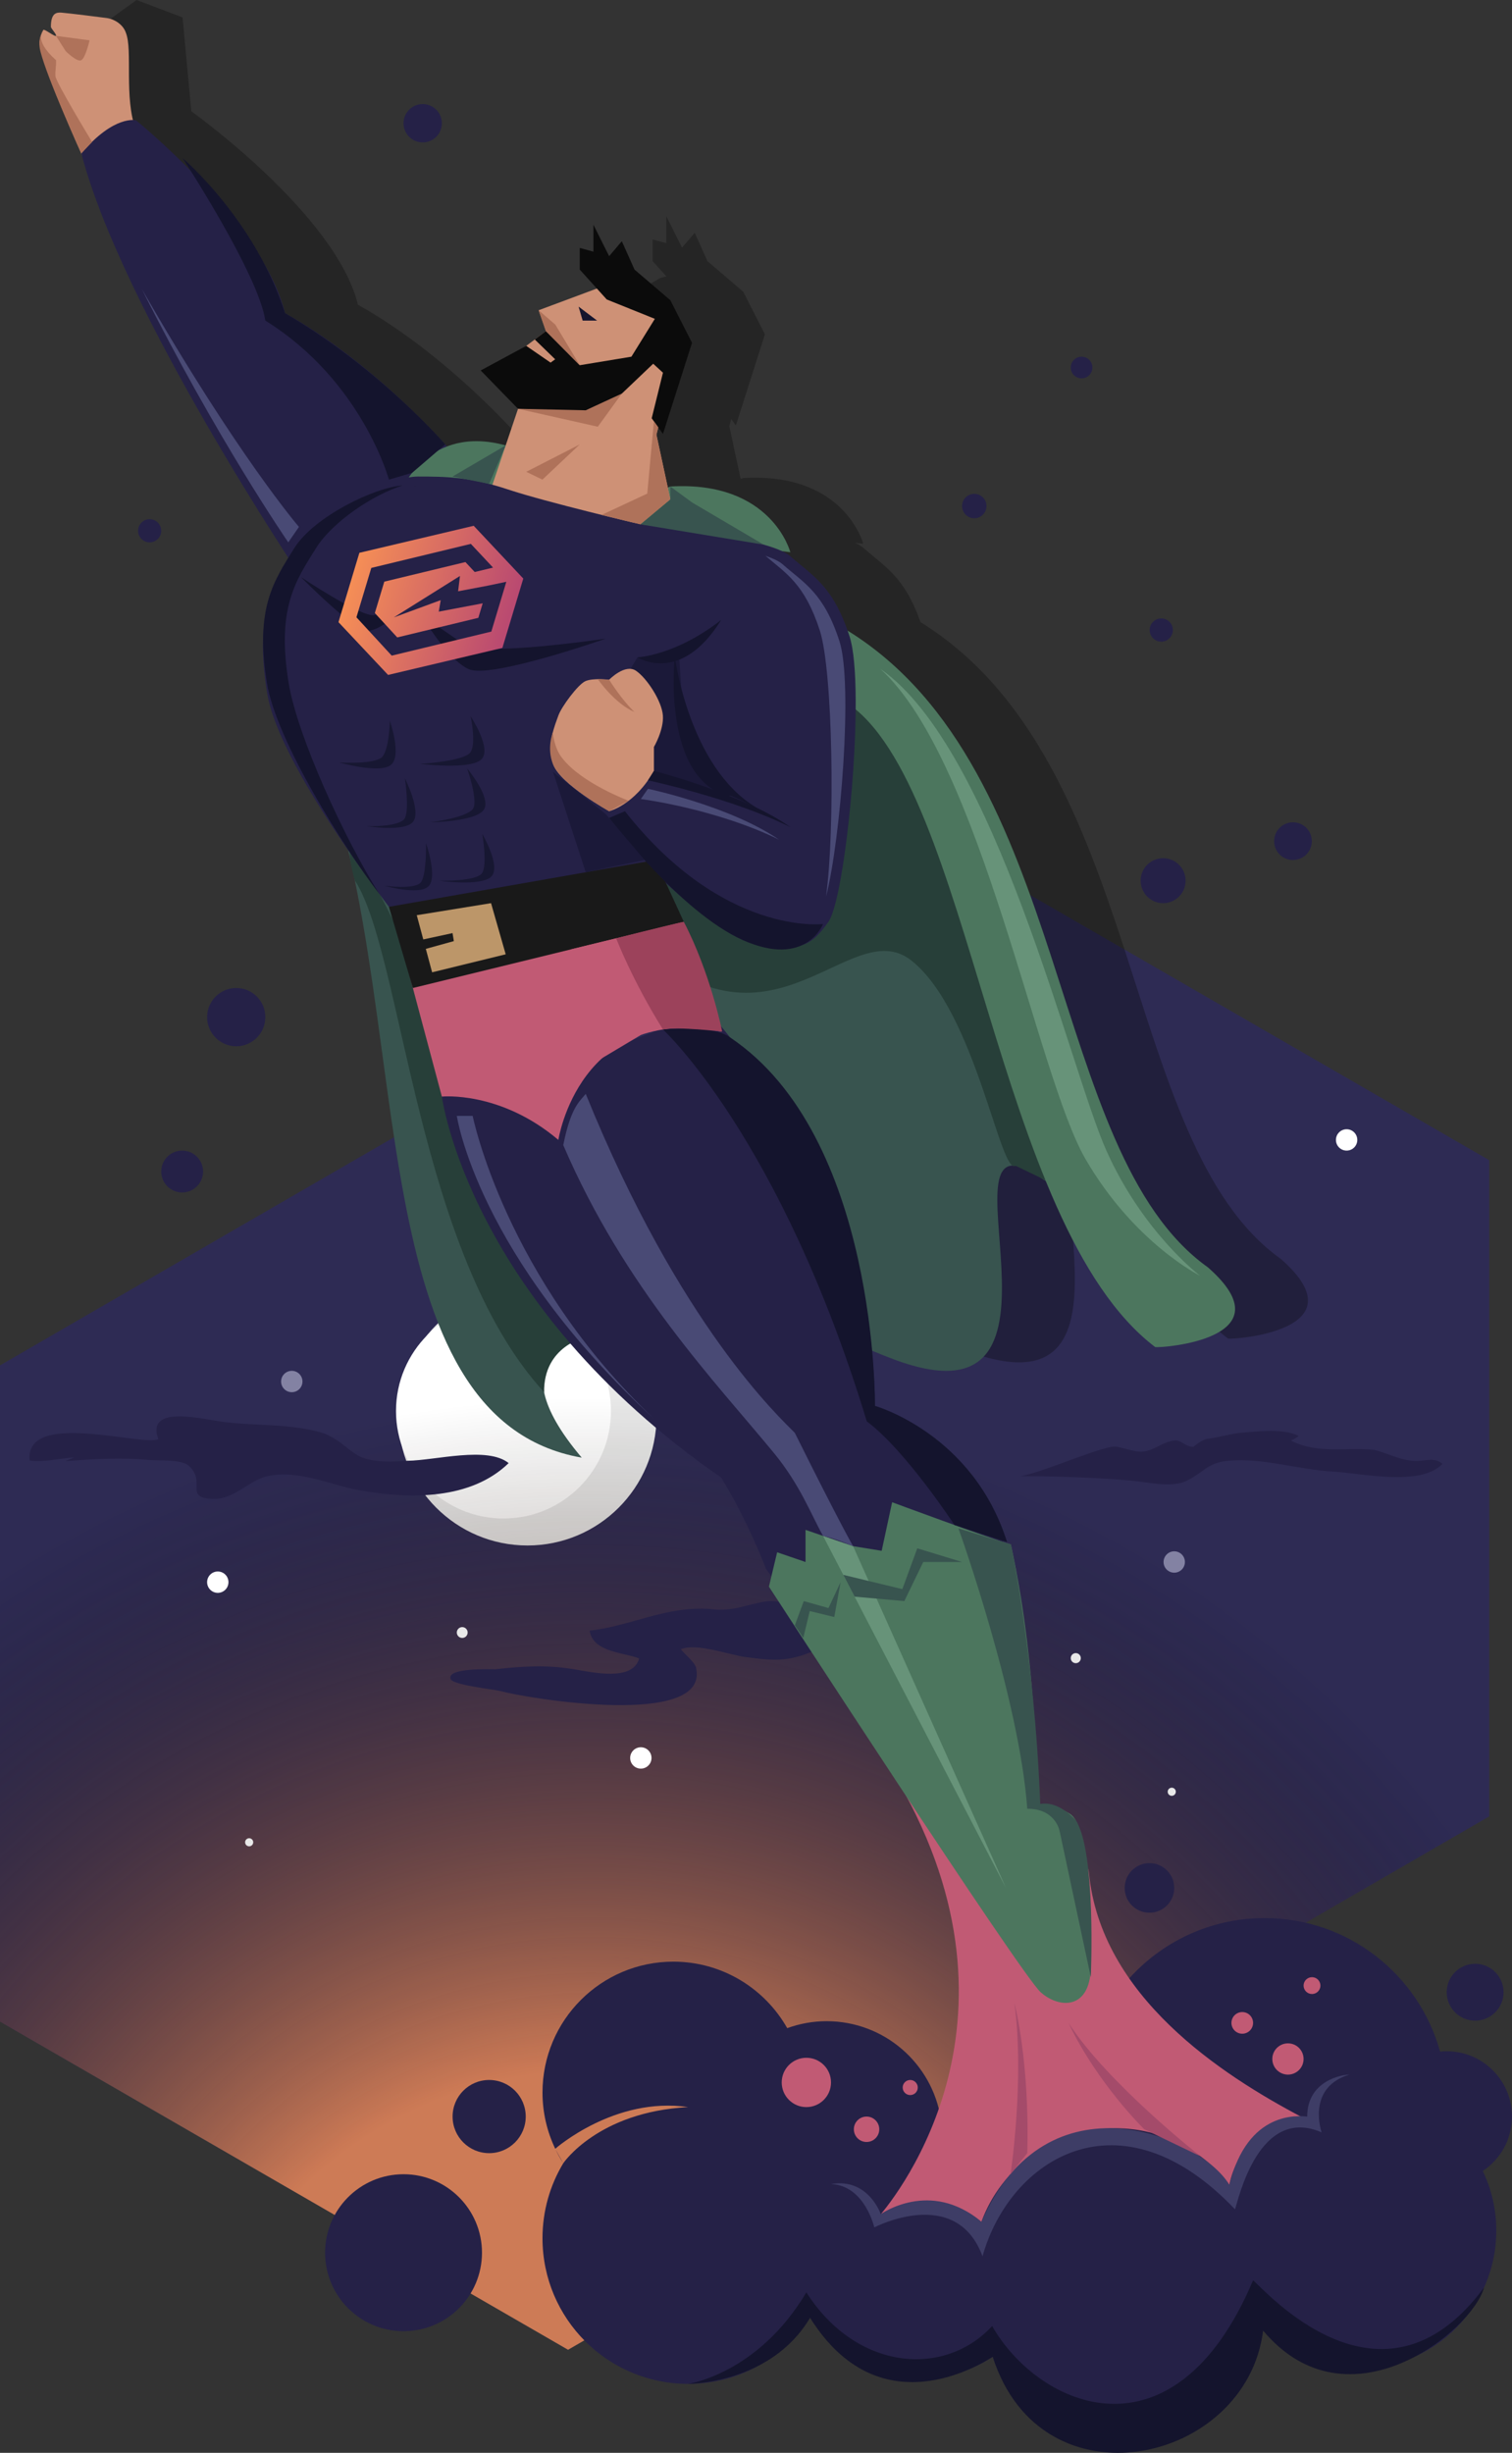 <?xml version="1.0" encoding="utf-8"?>
<!-- Generator: Adobe Illustrator 17.0.0, SVG Export Plug-In . SVG Version: 6.00 Build 0)  -->
<!DOCTYPE svg PUBLIC "-//W3C//DTD SVG 1.1//EN" "http://www.w3.org/Graphics/SVG/1.1/DTD/svg11.dtd">
<svg version="1.1" id="Layer_1" xmlns="http://www.w3.org/2000/svg" xmlns:xlink="http://www.w3.org/1999/xlink" x="0px" y="0px"
	 width="419.138px" height="679.63px" viewBox="0 0 419.138 679.63" enable-background="new 0 0 419.138 679.63"
	 xml:space="preserve">
<rect x="0" y="0" width="419.138" height="679.63" fill="#333333" stroke="none"/>
<g id="Layer_1_1_">
</g>
<g id="Layer_3">
</g>
<g id="Layer_4">
	<polygon fill="#2E2B54" points="412.824,321.46 255.352,230.544 0,378.324 0,560.156 157.471,651.073 412.824,503.292 	"/>
	<circle fill="#E8E8E8" cx="146.213" cy="392.45" r="35.772"/>
	<circle fill="#FFFFFF" cx="139.568" cy="390.958" r="29.793"/>
	<path opacity="0.3" fill="#050606" enable-background="new    " d="M355.069,348.828c-44.986-32.015-37.258-137.718-99.898-176.439
		c-4.461-12.686-9.966-15.393-15.879-20.617c-0.543-0.48-1.325-0.943-2.279-1.391l2.279,0.287c0,0-5.106-19.871-33.256-18.215
		c-0.252,0.092-0.474,0.184-0.713,0.276l-3.151-14.627l0.506-2.025l1.307,1.818l8.053-25.253l-6.003-11.799l-9.936-8.487
		l-3.519-7.866l-3.519,4.14l-4.347-8.694v7.452l-3.795-1.035v6.003l3.837,4.244l-1.629,0.379l-13.457,7.728l1.865,4.692l-3.09,2.317
		l0,0l-2.361,1.771l0,0L153.46,100.3l10.349,10.625l-3.42,10.143c-6.757-1.857-12.11-1.305-16.261,0.284
		c-6.423-7.125-23.662-25-44.906-36.922C93.086,59.381,53.03,30.833,53.03,30.833s0.87-0.04,0,0l-2.427-26L37.863,0l-9.736,7.029
		L38.699,41c9.568,36.698,50.195,93.933,61.553,111.41c-5.22,8.554-9.252,17.383-5.992,37.31
		c1.897,11.596,12.706,29.417,22.858,44.117c0.053,1.698,0.418,4.167,1.448,7.746c13.333,20.479,16.991,103.135,52.474,141.82
		c-0.177-12.852,11.536-15.257,11.536-15.257l-35.718-80.595l-21.1-41.661c5.933,7.997,10.314,13.379,10.314,13.379l54.373-17.427
		l39.602,82.974c0,0-19.319,27.933,37.811,49.441s9.108-72.348,40.846-50.269c0.492,0.343,0.96,0.644,1.405,0.907
		c8.018,19.577,17.61,36.35,30.334,46.011C342.098,371.183,377.7,368.699,355.069,348.828z M197.756,142.94l0.302-0.252l0.176,0.299
		C197.93,142.957,197.756,142.94,197.756,142.94z"/>
	
		<radialGradient id="SVGID_1_" cx="493.896" cy="613.643" r="300.648" gradientTransform="matrix(1 0 0 1 -330.2 74.19)" gradientUnits="userSpaceOnUse">
		<stop  offset="0.38" style="stop-color:#F58E56;stop-opacity:0.8"/>
		<stop  offset="1" style="stop-color:#000000;stop-opacity:0"/>
	</radialGradient>
	<polygon fill="url(#SVGID_1_)" points="0,378.324 0,560.156 157.471,651.073 412.824,503.292 412.824,321.46 216.696,278.381 	"/>
	<g>
		<path fill="#252147" d="M156.138,599.392l-2.129-3.828C154.649,596.883,155.35,598.167,156.138,599.392z"/>
		<path fill="#252147" d="M419.138,586.456c0-9.996-8.103-18.099-18.099-18.099c-0.621,0-1.234,0.032-1.838,0.093
			c-5.904-21.327-25.439-36.99-48.645-36.99c-27.881,0-50.483,22.602-50.483,50.483c0,0.886,0.024,1.767,0.069,2.642
			c-3.483-5.146-9.374-8.528-16.055-8.528c-8.174,0-15.151,5.068-17.997,12.228c-1.709-0.54-3.473-0.957-5.281-1.24
			c-2.426-15.31-15.681-27.016-31.674-27.016c-3.835,0-7.501,0.694-10.909,1.929c-6.229-10.997-18.029-18.424-31.571-18.424
			c-20.031,0-36.269,16.238-36.269,36.268c0,5.58,1.277,10.856,3.531,15.577c0.136-0.12,16.531-14.534,36.829-11.546
			c-25.049,1.333-34.607,15.558-34.607,15.558c-3.65,6.068-5.753,13.173-5.753,20.771c0,22.29,18.07,40.36,40.36,40.36
			c14.159,0,26.606-7.297,33.809-18.328c6.423,10.131,17.727,16.862,30.609,16.862c7.406,0,14.291-2.227,20.028-6.042
			c5.321,15.073,19.684,25.876,36.577,25.876c19.501,0,35.636-14.394,38.372-33.136c6.865,6.543,16.152,10.568,26.384,10.568
			c21.13,0,38.259-17.129,38.259-38.259c0-5.919-1.345-11.523-3.745-16.525C415.918,598.294,419.138,592.753,419.138,586.456z"/>
	</g>
	<g>
		<path fill="#252147" d="M228.599,443.667c-5.143,3-10.714-0.429-15.857,0c-6,0.857-9.428,3-15.857,2.143
			c-12.428-0.857-21.856,4.714-33.427,6c0.857,6,9.428,6,13.714,7.714c-1.714,6.428-12.857,3.857-17.999,3
			c-7.714-1.286-14.142-0.857-21.856,0c-1.714,0-13.285-0.429-12.428,2.571c0,1.714,12,3,13.714,3.428
			c7.714,2.143,57.426,10.285,54.426-6c0-1.714-3.428-4.286-4.286-5.571c4.286-1.714,12.428,1.286,17.571,2.143
			c9.428,1.286,12.857,1.286,21.428-2.571"/>
	</g>
	<path fill="#CE9176" d="M37.696,36.083C34.279,27.048,36.873,13.875,34.863,9c-0.761-2.181-3.057-3.682-5.25-4
		c-1.62-0.235-11.239-1.413-12.583-1.5c-1.412-0.091-2.918,0.109-2.918,3.945c0,0.419,1.66,2.124,1.418,2.491
		c-0.241,0.366-3.293-2.037-3.51-1.645c-0.777,1.404-0.614,1.529-0.99,2.876C9.971,14.959,23.1,43.789,23.1,43.789
		S41.113,45.119,37.696,36.083z"/>
	<path fill="#252147" d="M83.438,159.913c0,0-49.574-73.814-60.889-117.42c9.131-10.764,15.148-9.159,15.148-9.159
		s35.184,28.393,41.32,53.443c27.047,15.179,47.613,40.018,47.613,40.018L83.438,159.913z"/>
	<path fill="#38544F" d="M90.889,215.939c23.735,68.445,9.108,177.185,70.377,187.948c-24.839-29.255,1.104-33.395,1.104-33.395
		L97.789,224.77C97.789,224.77,93.925,213.179,90.889,215.939z"/>
	<path fill="#273F39" d="M97.651,232.636l29.001,57.261l35.718,80.595c0,0-11.713,2.404-11.536,15.257
		c-35.483-38.686-39.141-121.341-52.474-141.82C95.564,234.214,97.651,232.636,97.651,232.636z"/>
	<g>
		<circle fill="#252147" cx="111.864" cy="624.179" r="21.745"/>
		<circle fill="#252147" cx="135.599" cy="586.456" r="10.138"/>
		<circle fill="#252147" cx="408.918" cy="552.005" r="7.88"/>
		<circle fill="#252147" cx="318.638" cy="523.107" r="6.869"/>
	</g>
	<path fill="#C15A74" d="M244.168,613.516c3.621-2.29,7.908-3.621,12.509-3.621c5.88,0,11.25,2.17,15.364,5.747
		c5.566-15.143,20.116-25.947,37.19-25.947c12.884,0,24.326,6.155,31.56,15.68c1.928-9.863,10.039-17.507,20.135-18.738
		c-22.383-11.786-55.885-33.588-59.071-67.831c-1.223-13.146-97.845-92.598-58.806-34.675
		C289.637,553.256,251.37,604.855,244.168,613.516z"/>
	<path fill="#38544F" d="M247.651,376.603c57.13,21.508,9.108-72.348,40.846-50.269s-37.534-124.419-37.534-124.419l-16.559-15.507
		l-8.556,50.782l-40.336-4.968l-19.798,2.484l44.127,92.456C209.84,327.162,190.521,355.095,247.651,376.603z"/>
	<path fill="#273F39" d="M231.266,189.375l34.972,34.583l30.581,106.447c0,0-8.322-4.071-15.328-7.417
		c-4.214,2.805-11.044-42.568-28.742-56.766c-17.697-14.198-40.384,33.822-80.374-10.197S231.266,189.375,231.266,189.375z"/>
	<path fill="#4C765E" d="M225.848,167.917c0,0-53.522-31.903,9.117,6.818s54.912,144.424,99.898,176.439
		c22.631,19.871-12.971,22.355-14.627,22.079c-44.71-33.947-50.782-155.658-85.557-178.565S225.848,167.917,225.848,167.917z"/>
	<path fill="#252147" d="M124.146,302.543l-1.656,1.298c0,0,7.452,57.13,77.415,105.566c7.452,12.006,12.419,25.253,12.419,25.253
		l51.748,72.447l24.425,42.64l12.419-14.075l-5.382-31.877l-9.108,2.07c0,0-2.07-67.479-11.178-87.35s-32.705-28.979-32.705-28.979
		s0.504-73.689-40.156-102.075c-7.452-9.522-7.452-6.803-7.452-6.803l-35.603,13.661l-7.038,12.419l-25.253-6.21"/>
	<path fill="#4C765E" d="M185.829,134.798c28.151-1.656,33.257,18.215,33.257,18.215l-39.466-4.968l-3.726-6.348
		C175.894,141.698,176.722,138.11,185.829,134.798z"/>
	<path fill="#4C765E" d="M111.864,134.798c0,0,8.004-18.215,30.359-10.764c-0.919,2.526-5.52,15.179-5.52,15.179L111.864,134.798z"
		/>
	<polygon fill="#CE9176" points="135.599,137.006 143.603,113.271 136.979,102.507 151.331,91.744 149.321,85.958 166.768,79.458 
		168.856,77.944 179.62,84.568 185.829,91.192 185.829,104.991 181.965,120.446 185.829,138.386 177.55,145.285 	"/>
	<polygon fill="#AF725A" points="143.603,113.271 165.713,118.239 172.375,109.062 163.375,113.222 	"/>
	<polygon fill="#AF725A" points="150.365,132.896 160.714,123.137 145.88,130.729 	"/>
	<polygon fill="#0B0B0B" points="160.714,74.701 168.2,82.981 181.53,88.343 175.03,98.833 160.714,101.196 151.331,91.744 
		148.241,94.061 153.898,99.554 152.622,100.474 145.88,95.832 133.253,102.645 143.603,113.271 162.37,113.686 172.375,109.062 
		181.069,100.782 183.779,103.266 180.655,115.893 183.779,120.239 191.832,94.987 185.829,83.188 175.894,74.701 172.375,66.836 
		168.856,70.976 164.509,62.282 164.509,69.734 160.714,68.699 	"/>
	<path fill="#C15A74" d="M109.656,255.819l12.833,48.022c0,0,16.145-1.656,32.291,12.006c0,0,5.796-37.672,45.124-30.014
		c-5.382-24.632-19.457-44.917-19.457-44.917L109.656,255.819z"/>
	<path fill="#252147" d="M115.866,261.615c0,0-38.086-46.78-41.812-69.549s2.07-31.049,8.28-40.984s25.667-19.043,33.533-19.043
		s14.545,0.11,24.977,3.588s36.706,9.66,36.706,9.66s35.382,3.394,41.536,8.832c6.154,5.438,11.868,8.142,16.421,22.217
		c4.554,14.075-0.939,72.033-5.852,79.071c-4.912,7.038-8.224,8.28-20.229,6.21c-12.006-2.07-39.328-31.049-39.328-31.049
		l10.35,10.35L115.866,261.615z"/>
	<polygon fill="#191919" points="114.45,273.756 189.55,255.405 181.689,238.294 107.815,251.262 	"/>
	<polygon fill="#C15A74" points="158.19,263.068 166.05,293.694 177.646,286.773 170.803,259.986 163.375,261.801 	"/>
	<path fill="#4C765E" d="M213.152,439.627l2.277-9.522l7.866,2.691v-8.901l13.193,4.521l7.92,1.275l2.898-13.454
		c0,0,26.198,9.71,32.912,11.695c8.005,36.53,7.038,72.237,7.038,72.237s3.525-1.168,9.315,2.383
		c5.789,3.551,5.508,29.019,5.803,41.573s-8.403,12.732-13.876,7.898S213.152,439.627,213.152,439.627z"/>
	<path fill="#14142D" d="M83.438,159.913c0,0,16.944,11.31,20.381,10.522c3.436-0.788,8.046-1.845,8.046-1.845
		s-6.072,6.088-9.887,6.192S83.438,159.913,83.438,159.913z"/>
	<path fill="#14142D" d="M167.943,176.945c0,0-34.254,5.105-39.3,1.622c-5.046-3.483-11.814-8.155-11.814-8.155
		s7.04,12.268,13.118,15.004S167.943,176.945,167.943,176.945z"/>
	<path fill="#14142D" d="M168.856,226.633c0,0,19.533,26.014,37.069,33.844s22.227-4.453,22.227-4.453s-27.599,3.451-54.922-31.255
		C171.655,225.441,168.856,226.633,168.856,226.633z"/>
	<g>
		<path fill="#494A75" d="M227.27,174.73c3.614,11.172,4.265,55.055,1.713,73.697c4.055-15.742,7.509-59.054,3.722-70.756
			c-4.369-13.503-9.849-16.097-15.753-21.314c-0.948-0.838-2.624-1.625-4.763-2.357C217.836,158.846,223.068,161.742,227.27,174.73z
			"/>
	</g>
	<path fill="#494A75" d="M179.62,218.56c0,0,22.596,4.722,36.32,14.075c-17.628-8.602-38.293-11.247-38.293-11.247L179.62,218.56z"
		/>
	<circle fill="#FFFFFF" cx="60.372" cy="438.386" r="2.96"/>
	<circle fill="#8382A3" cx="80.885" cy="382.79" r="2.96"/>
	<circle fill="#FFFFFF" cx="177.646" cy="487.09" r="2.96"/>
	<circle fill="#FFFFFF" cx="373.292" cy="315.847" r="2.96"/>
	<circle fill="#8382A3" cx="325.508" cy="432.797" r="2.96"/>
	<polygon fill="#679379" points="228.152,425.561 278.859,523.107 236.488,428.417 	"/>
	<path fill="#494A75" d="M156.14,317.288c16.983,39.558,42.447,65.914,58.371,85.276c7.304,8.881,10.307,17.055,13.641,22.997
		c3.531,0.747,8.335,2.856,8.335,2.856s-3.464-5.924-16.154-31.393c-4.121-4.236-31.868-29.587-57.963-93.935
		C160.677,305.207,158.255,306.714,156.14,317.288z"/>
	<polygon fill="#AF725A" points="177.55,145.285 185.829,138.386 181.965,120.446 182.472,118.421 181.269,116.747 179.422,136.77 
		166.768,142.673 	"/>
	<circle fill="#252147" cx="41.488" cy="147.065" r="3.208"/>
	<circle fill="#252147" cx="117.177" cy="34.146" r="5.313"/>
	<ellipse fill="#252147" cx="57.413" cy="218.451" rx="0" ry="2.938"/>
	<circle fill="#252147" cx="65.484" cy="281.827" r="8.071"/>
	<circle fill="#252147" cx="50.496" cy="324.606" r="5.799"/>
	<g>
		<g>
			<g>
				<path fill="#14142D" d="M114.586,134.827c0.319-0.047,0.646-0.104,0.944-0.127C115.167,134.692,114.864,134.745,114.586,134.827
					z"/>
			</g>
			<path fill="#14142D" d="M111.59,134.53c-7.519,0.42-24.502,8.533-30.023,17.366c-5.67,9.071-10.961,16.63-7.559,37.418
				c2.629,16.067,21.555,45.941,31.125,58.357c-9.504-15.028-22.695-43.636-25.105-58.357c-3.402-20.788,1.89-28.347,7.559-37.418
				C92.218,144.487,103.581,136.996,111.59,134.53z"/>
		</g>
	</g>
	<path fill="#14142D" d="M123.415,123.137c0,0-18.219-21.137-44.398-36.362c-8.32-25.943-28.414-42.987-28.414-42.987
		S71.58,75.832,73.555,88.832c26.809,16.667,34.261,44.063,34.261,44.063l6.422-1.879L123.415,123.137z"/>
	<path fill="#494A75" d="M39.325,80.075c20.871,41.65,40.586,70.198,40.586,70.198l2.96-4.276
		C82.872,145.997,65.696,126.058,39.325,80.075z"/>
	<path fill="#14142D" d="M202.389,287.461c40.974,27.373,40.156,102.075,40.156,102.075s27.151,7.631,36.625,37.753
		c-3.474-1.122-14.584-4.742-14.584-4.742s-13.556-20.713-24.307-28.713c-23.916-78.667-56.5-108.58-56.5-108.58
		S197.826,283.934,202.389,287.461z"/>
	<path fill="#38544F" d="M265.694,423.5c0,0,16.883,47,19.068,77.667c7.684-0.083,8.934,6,8.934,6l8.684,40.667
		c0,0,1.566-35-4.222-43.543c-1.588-1.738-5.462-5.207-9.795-4.457c-1.667-42-8.145-71.901-8.145-71.901L265.694,423.5z"/>
	<polygon fill="#38544F" points="233.764,436.357 250.135,440.317 254.275,429.002 266.694,432.797 255.93,432.797 250.687,443.629 
		236.905,442.398 	"/>
	<polygon fill="#38544F" points="220.334,450.34 222.812,443.629 229.656,445.561 233.023,438.385 231.266,448.045 224.468,446.389 
		222.678,453.837 	"/>
	<path fill="#3E3D66" d="M230.363,605.175c10.333-1.842,13.805,8.341,13.805,8.341s13.719-9.9,27.874,2.125
		c18.155-41.808,60.677-23.725,68.749-10.266c5.072-20.708,19.239-19.129,21.572-18.919c0-9.956,9.667-11.623,11.667-11.623
		c-11,3.333-8.333,14-7.667,16c-17.333-7.5-23,18.333-24,21.333c-32-33.667-62.5-13.833-70,13.012c-7.333-19.846-30-8.012-30-8.012
		S239.696,605.5,230.363,605.175z"/>
	<path fill="#494A75" d="M126.63,309.192c0,0,5.733,38.974,54.733,83.974c-41.333-39-50.333-83.974-50.333-83.974H126.63z"/>
	<path fill="#679379" d="M244.03,185.316c32,22.184,52.454,110.664,62.667,133.49c10.212,22.826,26,34.694,26,34.694
		s-18.226-9-31.78-32.333C287.363,297.833,272.03,210.833,244.03,185.316z"/>
	<circle fill="#C15A74" cx="240.218" cy="589.978" r="3.522"/>
	<circle fill="#C15A74" cx="252.32" cy="578.409" r="2.091"/>
	<circle fill="#C15A74" cx="223.529" cy="577" r="6.833"/>
	<circle fill="#C15A74" cx="357.029" cy="570.5" r="4.333"/>
	<circle fill="#C15A74" cx="344.363" cy="560.5" r="3"/>
	<circle fill="#C15A74" cx="363.696" cy="550.167" r="2.333"/>
	<g>
		<path fill="#252147" d="M18.109,404.838c7.696-0.53,15.392-1.06,23.176-0.308c3.022,0.221,8.58-0.161,10.836,1.402
			c5.484,4.777-1.519,9.126,7.09,9.392c5.587,0.045,9.141-4.496,14.183-6.132c8.861-2.329,17.765,2.213,26.463,3.762
			c13.917,2.478,30.679,2.612,41.148-7.559c-5.911-4.748-20.242-0.754-27.967-0.651c-3.848,0.265-9.406,0.648-13.401-1.225
			c-4.025-2.3-4.57-3.981-9.45-6.222c-8.359-2.861-18.62-2.154-27.716-3.246c-5.189-0.502-22.276-5.339-18.576,4.716
			c-4.585,2.034-37.077-8.185-35.678,5.894c3.907,0.59,8.123-0.56,12.399-0.854"/>
	</g>
	<g>
		<path fill="#252147" d="M283.722,409.019c9,0,21.428,0.429,30.427,1.286c4.286,0.429,9.428,1.714,13.714,0.429
			c5.571-2.143,6.428-5.571,12.857-6c9.428-0.857,19.714,2.571,28.713,3c7.714,0.429,24.428,4.286,30.427-2.143
			c-2.571-2.143-5.143-0.429-8.571-0.857c-3.857-0.429-6.857-2.143-10.285-3c-8.143-0.857-15.428,1.286-23.142-2.571
			c0.857-0.429,1.714-0.857,2.143-1.286c-3.857-2.143-11.571-1.286-16.285-0.857c-3.428,0.429-6,1.286-9.428,1.714
			c-1.286,0.429-3,1.714-3.428,2.143c-2.571,0-3.428-2.143-5.571-1.714c-3,0.429-5.143,2.571-8.143,3s-6.857-1.714-9-1.286
			c-6.428,1.286-19.714,7.285-25.285,8.143"/>
	</g>
	<path fill="#14142D" d="M190.745,660.522c0,0,23.001,0.032,33.809-18.328c19.141,30.64,47.132,13,50.637,10.82
		c13.505,42.486,70.394,29.66,74.949-7.26c23.555,28.08,58.021,0.019,61.236-11.914c-28.348,38.327-61.014,0.327-64.014-2.007
		C325.508,683.5,288.03,667.167,275.03,644.5c-13.318,14.383-37.667,12.333-51.5-9.333
		C210.03,657.833,190.745,660.522,190.745,660.522z"/>
	<polygon fill="#1B1939" points="178.658,238.294 167.943,225.598 153.297,213.864 162.37,241.685 	"/>
	<polygon fill="#1B1939" points="173.042,188.186 176.722,182.13 188.313,182.771 189.55,201.215 198.351,217.333 200.729,221.389 
		175.612,212.583 	"/>
	<path fill="#CE9176" d="M168.856,224.77c0,0,7.038-1.656,12.419-11.178v-6.624c0,0,2.76-4.692,2.484-8.694
		s-4.416-10.35-7.452-12.419s-7.452,2.484-7.452,2.484s-4.554-0.552-6.624,0.414s-6.619,7.124-7.452,9.522
		c-0.833,2.398-3.45,8.28-1.38,13.661C155.471,217.319,168.856,224.77,168.856,224.77z"/>
	<path fill="#AF725A" d="M165.713,188.186c0,0,4.716,6.808,10.181,9.093c-3.575-3.365-7.038-8.939-7.038-8.939L165.713,188.186z"/>
	<path fill="#AF725A" d="M153.24,202.958c0,0-1.808,4.563,0.161,8.979c2.776,5.869,15.455,12.833,15.455,12.833l5.412-2.89
		c0,0-13.087-4.882-18.414-11.823C153.594,207.313,153.24,202.958,153.24,202.958z"/>
	<path fill="#14142D" d="M176.722,182.13c0,0,11.948,7.801,23.183-10.35C187.207,181.697,176.722,182.13,176.722,182.13z"/>
	<path fill="#14142D" d="M202.25,220.751c-1.641-1.636,9.495,4.261,7.451,3.039c-18.781-11.232-22.63-41.833-22.63-41.833
		S183.207,215.783,202.25,220.751z"/>
	<path fill="#14142D" d="M179.62,216.219c0,0,23.459,4.963,39.466,12.967c-12.695-9.108-37.81-15.593-37.81-15.593L179.62,216.219z"
		/>
	<polygon fill="#38544F" points="211.703,150.907 191.832,139.214 185.829,134.798 185.829,138.386 177.55,145.285 	"/>
	<polygon fill="#38544F" points="140.183,123.413 135.599,134.073 125.446,132.038 	"/>
	<path opacity="0.8" fill="#14142D" enable-background="new    " d="M133.692,231.062c0,0,1.443,8.289,0,10.77
		c-1.443,2.48-11.947,2.203-11.947,2.203s11.637,1.632,14.442-1.142C138.993,240.118,133.692,231.062,133.692,231.062z"/>
	<path opacity="0.8" fill="#14142D" enable-background="new    " d="M118.099,233.644c0,0,0.188,8.368-1.327,10.696
		c-1.515,2.328-10.289,1.066-10.289,1.066s9.557,2.713,12.252,0.222C121.429,243.136,118.099,233.644,118.099,233.644z"/>
	<path opacity="0.8" fill="#14142D" enable-background="new    " d="M129.492,212.913c0,0,2.872,8.143,1.791,10.868
		c-1.081,2.725-12.001,4.063-12.001,4.063s12.318-0.145,14.761-3.377C136.487,221.235,129.492,212.913,129.492,212.913z"/>
	<path opacity="0.8" fill="#14142D" enable-background="new    " d="M112.245,215.671c0,0,1.276,8.467,0,11s-10.57,2.25-10.57,2.25
		s10.296,1.667,12.778-1.167C116.936,224.921,112.245,215.671,112.245,215.671z"/>
	<path opacity="0.8" fill="#14142D" enable-background="new    " d="M130.437,198.423c0,0,1.669,7.469-0.017,10
		s-13.937,3.234-13.937,3.234s13.57,1.682,16.847-1.147C136.606,207.68,130.437,198.423,130.437,198.423z"/>
	<path opacity="0.8" fill="#14142D" enable-background="new    " d="M108.07,199.739c0,0-0.145,7.552-2.011,9.865
		c-1.866,2.313-12.033,1.656-12.033,1.656s11.015,3.172,14.262,0.742C111.536,209.571,108.07,199.739,108.07,199.739z"/>
	<path fill="#9C425B" d="M189.55,255.405c7.451,14.288,10.646,30.428,10.646,30.428s-12.414-1.432-16.417-0.58
		c-8.599-13.766-12.975-25.267-12.975-25.267S183.586,256.726,189.55,255.405z"/>
	<polygon fill="#BC9669" points="136.121,250.247 115.529,253.583 117.335,260.295 125.446,258.544 125.811,260.76 118.039,262.911 
		119.787,269.408 140.183,264.416 	"/>
	<path fill="#AF725A" d="M22.548,42.493c0,0-9.394-20.534-11.352-28.284c-0.939-3.715,0.823-5.917,0.823-5.917
		s-2.99,2.626,3.51,8.376c0.083,1.75-0.25,2.75-0.167,4.417s10.171,18.254,10.171,18.254L22.548,42.493z"/>
	<path fill="#AF725A" d="M15.53,9.936l9.304,1.231c0,0-1.1,4.833-2.285,5.5c-1.186,0.667-4.347-2.5-4.347-2.5L15.53,9.936z"/>
	<circle fill="#252147" cx="322.426" cy="244.017" r="6.23"/>
	<circle fill="#252147" cx="358.422" cy="233.068" r="5.225"/>
	<circle fill="#252147" cx="321.912" cy="174.572" r="3.216"/>
	<circle fill="#252147" cx="270.076" cy="140.215" r="3.382"/>
	<circle fill="#252147" cx="299.819" cy="101.833" r="3"/>
	<polygon fill="#14142D" points="160.389,84.958 165.521,88.833 161.514,88.833 	"/>
	<polygon fill="#AF725A" points="149.321,85.958 153.946,89.958 160.714,101.196 151.331,91.744 	"/>
	<path fill="#A44B6A" d="M281.196,554.959c2.89,21.099-1.064,47.475-1.064,47.475l4.629-5.84
		C284.762,596.594,285.744,574.223,281.196,554.959z"/>
	<path fill="#A44B6A" d="M296.196,560.5c8,16.833,21,29.478,21,29.478l15.61,7.5C332.806,597.478,307.136,577.382,296.196,560.5z"/>
	<circle fill="#E8E8E8" cx="128.133" cy="452.337" r="1.503"/>
	<circle fill="#E8E8E8" cx="298.214" cy="459.438" r="1.395"/>
	<circle fill="#E8E8E8" cx="69.071" cy="510.458" r="1.125"/>
	<circle fill="#E8E8E8" cx="324.821" cy="496.458" r="1.125"/>
</g>
<g id="Layer_2" display="none">
</g>
<linearGradient id="SVGID_2_" gradientUnits="userSpaceOnUse" x1="398.691" y1="135.457" x2="444.256" y2="135.457" gradientTransform="matrix(0.958 0.288 0.288 -0.958 -323.195 174.453)">
	<stop  offset="0" style="stop-color:#F58E56"/>
	<stop  offset="1" style="stop-color:#B94971"/>
</linearGradient>
<path fill="url(#SVGID_2_)" d="M131.314,145.686l-31.692,7.485l-5.791,19.216l13.746,14.623l31.692-7.485l5.791-19.216
	L131.314,145.686z M136.199,175l-27.61,6.665l-9.782-10.629l4.122-13.678l27.597-6.662l6.15,6.572l-5.082,1.224l-2.578-2.755
	l-22.487,5.428l-2.622,8.699l6.214,6.752l22.475-5.425l1.212-4.022l-12.173,2.303l0.53-3.187l-12.997,4.785l18.341-11.485
	l-0.517,4.245l8.158-1.54l-0.065-0.07l0.098,0.064l5.174-1.084L136.199,175z"/>
</svg>
